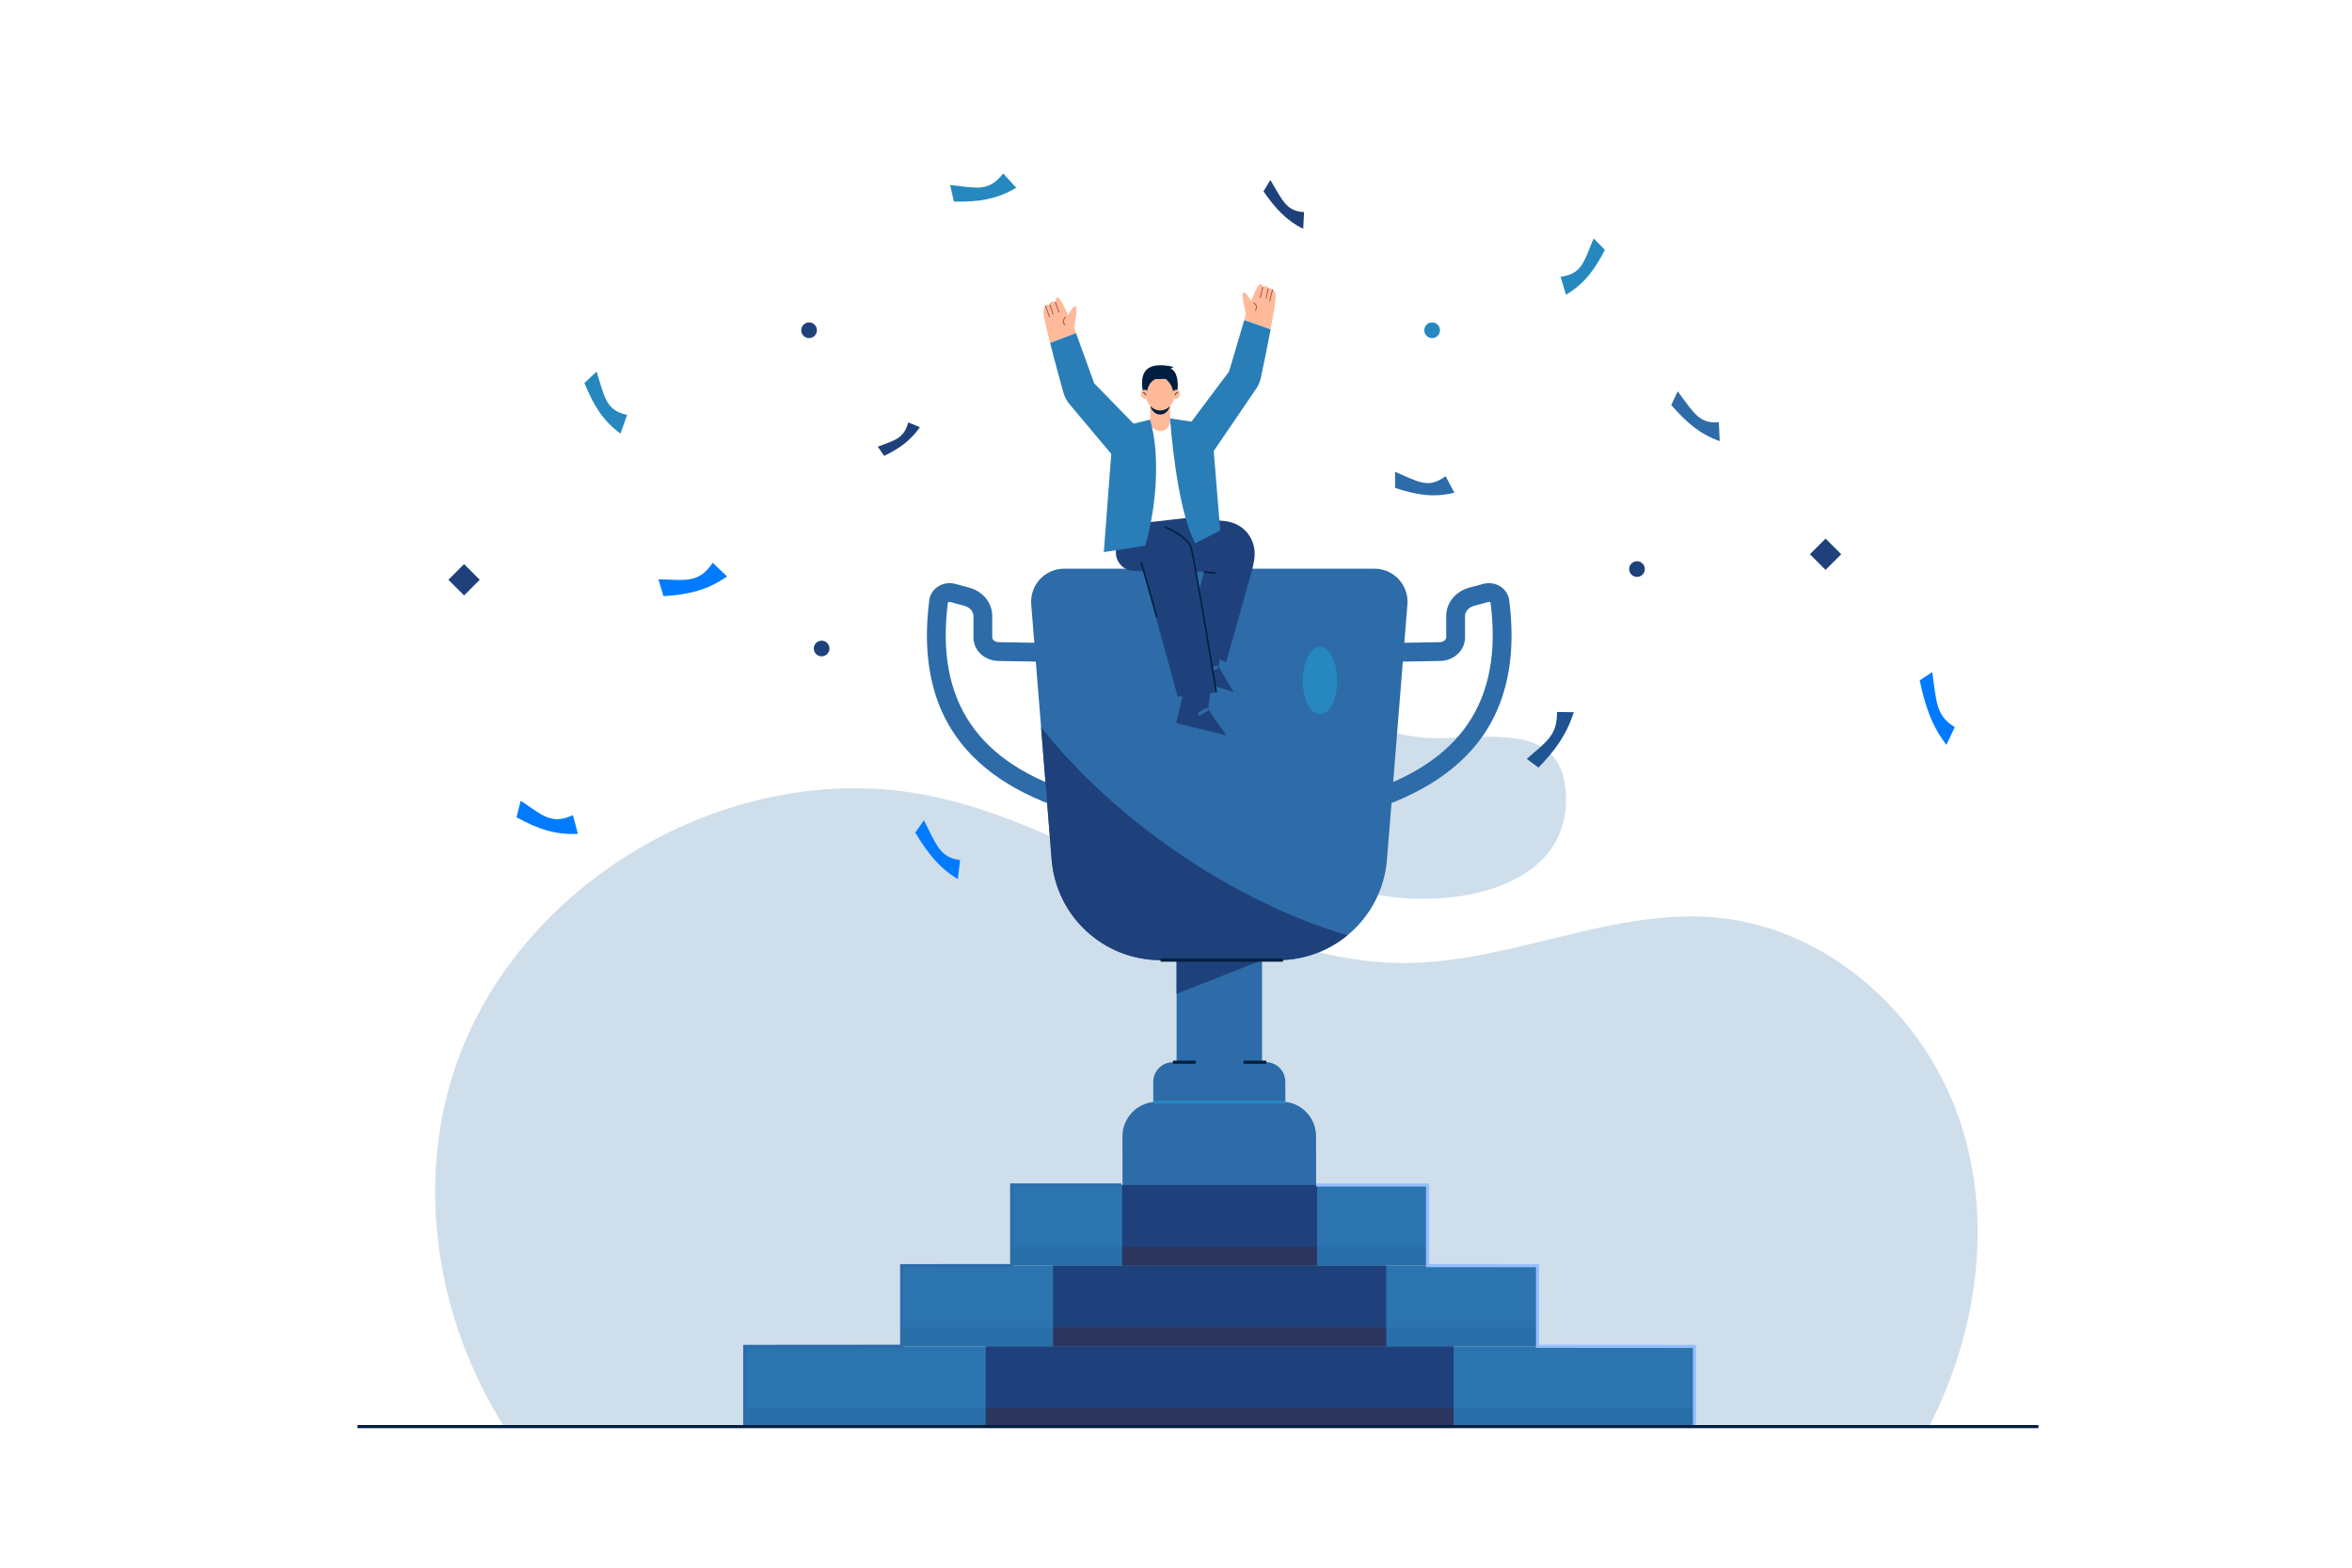 <?xml version="1.0" encoding="utf-8"?>
<!-- Generator: Adobe Illustrator 26.0.1, SVG Export Plug-In . SVG Version: 6.00 Build 0)  -->
<svg version="1.1" xmlns="http://www.w3.org/2000/svg" xmlns:xlink="http://www.w3.org/1999/xlink" x="0px" y="0px"
	 viewBox="0 0 3000 2000" style="enable-background:new 0 0 3000 2000;" xml:space="preserve">
<style type="text/css">
	.st0{fill:#FFFFFF;}
	.st1{opacity:0.23;}
	.st2{fill:#2D6CA9;}
	.st3{fill:#007BFF;}
	.st4{fill:#1F417B;}
	.st5{fill:#2688BF;}
	.st6{fill:#1F5493;}
	.st7{fill:#001F40;}
	.st8{fill:#2C74AF;}
	.st9{opacity:0.1;fill:#003E80;}
	.st10{opacity:0.3;fill:#4A191B;}
	.st11{fill:#95BEFF;}
	.st12{fill:#FFBA9A;}
	.st13{fill:#2A7EB7;}
	.st14{fill:#974245;}
</style>
<g id="BACKGROUND">
	<rect class="st0" width="3000" height="2000"/>
</g>
<g id="OBJECTS">
	<g class="st1">
		<path class="st2" d="M2499.43,1428.56c-45.59-134.31-167.81-244.46-309.02-257.87c-133.29-12.65-261.99,56.62-395.87,57.86
			c-216.51,2-396.21-169.76-608.31-213.26c-246.5-50.56-518.54,102.6-603.17,339.57c-54.65,153.03-26.66,328.5,60,465.14h1817.41
			C2522.32,1699.97,2542.75,1556.17,2499.43,1428.56z"/>
	</g>
	<g class="st1">
		<path class="st2" d="M1847.77,941.52c-25.95,0.78-51.96-0.29-82.12-11.22c-64.22-23.26-144.22,14.86-144.75,88.96
			c-0.41,57.51,52.47,95.57,101.46,113.11c92.41,33.08,283.82,15.74,274.81-121.56c-2.88-43.93-26.24-64.38-68.26-69.23
			C1899.25,938.16,1873.54,940.75,1847.77,941.52z"/>
	</g>
	<g>
		<g>
			<path class="st2" d="M2193.51,562.76c-25.19-8.72-42.4-23.85-61.81-46.01l8.21-17.49c20.37,26.98,27.05,41.58,52.51,39.47
				L2193.51,562.76z"/>
		</g>
	</g>
	<g>
		<g>
			<path class="st3" d="M2482.67,950.26c-18.74-24.37-27.1-49.39-34.05-82.25l15.97-10.6c5.5,37.88,4.5,55.55,28.74,70.22
				L2482.67,950.26z"/>
		</g>
	</g>
	<g>
		<g>
			<path class="st2" d="M1855.1,628.58c-26.52,6.59-48.57,2.81-75.61-6.09l-0.05-20.55c29.98,12.69,42.27,22.07,64.4,5.53
				L1855.1,628.58z"/>
		</g>
	</g>
	<g>
		<g>
			<path class="st4" d="M1173.33,544.98c-12.54,17.83-26.62,27.36-45.57,36.61l-8.14-11.7c22.12-8.65,32.84-9.81,38.94-30.99
				L1173.33,544.98z"/>
		</g>
	</g>
	<g>
		<g>
			<path class="st3" d="M737.12,1063.78c-29.79,1.5-52.09-6.74-78.31-21.2l5.4-21.04c28.32,18.92,38.82,30.95,66.61,18.4
				L737.12,1063.78z"/>
		</g>
	</g>
	<g>
		<g>
			<path class="st5" d="M791.44,553.16c-22.73-16.52-34.63-36.77-46.01-64.6l15.47-14.49c10.49,32.84,11.63,49.23,38.94,55.25
				L791.44,553.16z"/>
		</g>
	</g>
	<g>
		<g>
			<path class="st3" d="M927.43,735.4c-25.75,17.98-50.05,23.21-81.16,25.16l-6.43-21.52c35.37,0.8,51.16,5.5,69.23-21.08
				L927.43,735.4z"/>
		</g>
	</g>
	<g>
		<g>
			<path class="st5" d="M1296.22,239.57c-25.83,15.19-49.48,18.25-79.49,17.61l-4.89-21.2c33.93,3.63,48.83,9.43,67.79-14.65
				L1296.22,239.57z"/>
		</g>
	</g>
	<g>
		<path class="st4" d="M1662.27,291.95c-21.53-10.62-35.45-25.99-50.71-47.84l8.77-14.52c15.7,26.21,20.35,39.9,43.04,40.98
			L1662.27,291.95z"/>
	</g>
	<g>
		<g>
			<path class="st5" d="M1997.41,375.98c23.56-13.88,36.63-31.99,49.67-57.23l-14.41-14.63c-12.47,29.99-14.64,45.24-42.07,48.98
				L1997.41,375.98z"/>
		</g>
	</g>
	<g>
		<g>
			<path class="st3" d="M1221.78,1121.49c-23.75-14.15-38.52-32.97-54.33-59.29l11.01-15.69c16.01,31.34,20.33,47.37,46.09,50.76
				L1221.78,1121.49z"/>
		</g>
	</g>
	<g>
		<g>
			<path class="st6" d="M2007.39,908.62c-9.45,29.44-24.05,48.95-45.04,70.58l-14.96-10.99c25.33-22.46,38.74-29.43,38.6-59.93
				L2007.39,908.62z"/>
		</g>
	</g>
	<circle class="st4" cx="1032" cy="421.33" r="10"/>
	<circle class="st5" cx="1826.67" cy="421.33" r="10"/>
	<circle class="st4" cx="2088" cy="726" r="10"/>
	<circle class="st4" cx="1048" cy="827.33" r="10"/>
	
		<rect x="577.95" y="725.52" transform="matrix(0.707 -0.707 0.707 0.707 -349.603 635.316)" class="st4" width="28.28" height="28.28"/>
	
		<rect x="2314.71" y="692.76" transform="matrix(0.707 -0.707 0.707 0.707 182.248 1853.793)" class="st4" width="28.28" height="28.28"/>
	<g>
		<path class="st2" d="M1639.51,1419.41l-168.48,0.21l-0.05-39.35c-0.02-13.89,11.23-25.17,25.13-25.19l118.16-0.14
			c13.9-0.02,25.17,11.23,25.19,25.13L1639.51,1419.41z"/>
		<rect x="1500.75" y="1184.49" class="st2" width="109" height="193"/>
		<polygon class="st4" points="1500.75,1267.9 1500.75,1184.49 1609.75,1184.49 1609.64,1225 		"/>
		<path class="st2" d="M1742.68,1035.65l-6.95-22.97c127.63-38.63,181.75-118.47,165.44-244.08c-0.18-0.18-1.53-0.97-3.19-0.52
			l-17.57,4.75c-7.03,1.9-11.76,7.17-11.76,13.1v27.22c0,16.52-13.94,29.72-31.73,30.07c-18.39,0.35-49.86,0.95-54.05,0.95v-24
			c2.87,0,22.9-0.35,53.59-0.94c4.44-0.08,8.2-2.87,8.2-6.07v-27.22c0-16.92,11.85-31.49,29.49-36.27l17.57-4.75
			c7.73-2.09,15.92-0.78,22.49,3.6c5.96,3.98,9.88,10.17,10.77,17c8.57,66.03-1.04,121.75-28.57,165.63
			C1866.59,978.63,1814.87,1013.8,1742.68,1035.65z"/>
		<path class="st2" d="M1367.6,1035.65c-72.19-21.85-123.91-57.01-153.71-104.51c-27.53-43.88-37.15-99.6-28.57-165.63
			c0.89-6.82,4.81-13.02,10.77-17c6.56-4.38,14.76-5.68,22.49-3.6l17.56,4.75c17.64,4.77,29.49,19.35,29.49,36.27v27.22
			c0,3.21,3.75,5.98,8.2,6.07c30.68,0.59,50.71,0.94,53.59,0.94v24c-4.19,0-35.66-0.59-54.05-0.95
			c-17.79-0.34-31.73-13.55-31.73-30.07v-27.22c0-5.93-4.73-11.2-11.76-13.1l-17.56-4.75c-1.67-0.46-3.02,0.33-3.25,0.71
			c-16.25,125.42,37.87,205.26,165.5,243.89L1367.6,1035.65z"/>
		<path class="st2" d="M1795.18,771.02l-26.08,325.68c-3.12,39.04-22.16,73.28-50.44,96.52c-24.12,19.84-55,31.68-88.48,31.68
			H1480.3c-72.64,0-133.08-55.8-138.88-128.2l-13.52-169l-12.56-156.68c-1.96-24.52,17.4-45.52,42.04-45.52h395.76
			C1777.74,725.5,1797.14,746.5,1795.18,771.02z"/>
		<path class="st4" d="M1718.66,1193.22c-24.12,19.84-55,31.68-88.48,31.68H1480.3c-72.64,0-133.08-55.8-138.88-128.2l-13.52-169
			C1422.82,1047.66,1574.18,1150.58,1718.66,1193.22z"/>
		<rect x="1480.3" y="1222.9" class="st7" width="156.17" height="4"/>
		<rect x="1496.11" y="1353.08" class="st7" width="29.03" height="4"/>
		<rect x="1586.11" y="1353.08" class="st7" width="29.03" height="4"/>
		<path class="st2" d="M1678.73,1514.68l-246.95,0.3l-0.08-65.23c-0.03-24.33,19.67-44.08,44-44.11l158.84-0.19
			c24.33-0.03,44.08,19.67,44.11,44L1678.73,1514.68z"/>
		<rect x="1471.14" y="1404" class="st5" width="168.25" height="4"/>
		<ellipse class="st5" cx="1683.64" cy="868.29" rx="22" ry="43"/>
	</g>
	<g>
		<rect x="949.93" y="1717.67" class="st8" width="1211.42" height="102.98"/>
		<rect x="1150.11" y="1614.7" class="st8" width="811.05" height="102.98"/>
		<rect x="1290.39" y="1511.72" class="st8" width="530.5" height="102.98"/>
		<rect x="1257.24" y="1717.68" class="st4" width="596.8" height="102.96"/>
		<rect x="1343.16" y="1614.68" class="st4" width="424.96" height="103"/>
		<rect x="1431.28" y="1511.72" class="st4" width="248.72" height="102.96"/>
		<rect x="1290.4" y="1590.64" class="st9" width="140.88" height="24"/>
		<rect x="1680" y="1590.64" class="st9" width="140.88" height="24"/>
		<rect x="1431.28" y="1590.64" class="st10" width="248.72" height="24"/>
		<rect x="1150.12" y="1693.52" class="st9" width="193.04" height="24"/>
		<rect x="1768.12" y="1693.52" class="st9" width="193.04" height="24"/>
		<rect x="1343.16" y="1693.52" class="st10" width="424.96" height="24"/>
		<rect x="949.92" y="1796.64" class="st9" width="307.32" height="24"/>
		<rect x="1854.04" y="1796.64" class="st9" width="307.32" height="24"/>
		<rect x="1257.24" y="1796.64" class="st10" width="596.8" height="24"/>
		<polygon class="st2" points="951.93,1820.65 947.93,1820.65 947.93,1715.67 1148.12,1715.52 1148.11,1612.7 1288.4,1612.64 
			1288.39,1509.72 1430.3,1509.72 1430.3,1513.72 1292.39,1513.72 1292.4,1616.64 1152.11,1616.7 1152.12,1719.52 951.93,1719.67 		
			"/>
		<polygon class="st11" points="2163.35,1820.65 2159.35,1820.65 2159.35,1719.67 1959.16,1719.52 1959.17,1616.7 1818.88,1616.64 
			1818.89,1513.72 1678.69,1513.72 1678.69,1509.72 1822.89,1509.72 1822.88,1612.64 1963.17,1612.7 1963.16,1715.52 
			2163.35,1715.67 		"/>
	</g>
	<g>
		<g>
			<polygon class="st4" points="1530.27,815.08 1515.35,864.49 1573.57,882.84 1554.13,850.32 1559.84,821.76 			"/>
			
				<rect x="1541.69" y="851.21" transform="matrix(0.897 -0.441 0.441 0.897 -217.612 770.889)" class="st2" width="13.11" height="4"/>
		</g>
		<path class="st4" d="M1519.97,660.66l40.95,3.93c8.42,0.81,16.66,3.57,23.35,8.75c13.01,10.08,18.14,25.77,15.33,41.78
			c-0.73,4.15-1.61,7.98-2.24,11.25l-33.51,118.86l-50.82-27.12l22.67-88.52l-51.6-1.6l-28.15-59.02l10.16-47.05L1519.97,660.66z"/>
	</g>
	<g>
		<g>
			<polygon class="st4" points="1512.9,868.29 1500.23,922.45 1564.11,938.21 1540.98,904.56 1545.16,873.46 			"/>
			
				<rect x="1527.78" y="906.08" transform="matrix(0.867 -0.498 0.498 0.867 -248.359 885.007)" class="st2" width="14.13" height="4"/>
		</g>
		<path class="st4" d="M1458.29,728.8l43.86,160.02l49.26-5.58l-28.81-169.58c-2.79-14.78-3.41-23.86-26.04-35.13l-24.23-13.44
			l-6.21-43.14l-36.75,23.93l-5.94,56.2c-1.44,13.61,8.7,25.63,22.11,26.2L1458.29,728.8"/>
	</g>
	<path class="st0" d="M1522.13,659.83l-73.07,8.3c-8.16,0.93-15.53-4.91-16.49-13.07l-12.75-108.2l60.92-14.86l64.63,9.66
		l-11.86,106.76C1532.84,654.41,1528.12,659.15,1522.13,659.83z"/>
	<g>
		<path class="st12" d="M1370.15,417.55c0,0,5.68-27.9,1.28-26.88c-4.4,1.02-8.93,11.73-8.93,11.73s-9.66-23.21-13.36-22.97
			c-3.71,0.23-2.59,6.12-2.59,6.12s-6.91-3.28-8.71,3.53c0,0-6.91-3.28-6.85,9.37c0.02,4.6,3.72,20.58,8.41,39.06l33.09-12.58
			L1370.15,417.55z"/>
		<path class="st13" d="M1395.64,489l-23.16-64.08l-33.09,12.58c5.8,22.83,13.12,49.47,16.93,63.16c1.68,6.03,4.71,11.57,8.89,16.23
			l66.44,79.11l28.67-40.67L1395.64,489z"/>
		<g>
			<path class="st14" d="M1358.08,415.14c-3.27-3.88-3-7.61,0.83-11.08l0.67,0.74c-3.39,3.09-3.63,6.26-0.73,9.7L1358.08,415.14z"/>
			
				<rect x="1347.49" y="385.02" transform="matrix(0.945 -0.328 0.328 0.945 -54.105 463.368)" class="st14" width="1" height="14.45"/>
			<polygon class="st14" points="1342.8,401.24 1338.62,388.79 1339.56,388.47 1343.75,400.93 			"/>
			<polygon class="st14" points="1338.32,404.75 1333.09,390.4 1334.03,390.05 1339.26,404.41 			"/>
		</g>
	</g>
	<g>
		<path class="st12" d="M1627.09,378.23c-0.74-12.63-9.28-10.07-9.28-10.07c-1.67-5.5-7.06-1.82-7.06-1.82s0.28-3.68-3.44-3.68
			c-3.71,0-11.42,21.51-11.42,21.51s-5.2-10.4-9.66-11.14c-4.46-0.74,2.97,26.74,2.97,26.74l-2.14,8.63l33.63,11.84
			C1624.44,400.46,1627.37,383.03,1627.09,378.23z"/>
		<path class="st13" d="M1587.06,408.41L1567.64,474l-56,74.67l32,33.33l56.78-83.4c3.87-4.92,6.55-10.63,7.84-16.76
			c2.83-13.41,8.16-39.03,12.43-61.59L1587.06,408.41z"/>
		<g>
			<path class="st14" d="M1601.41,396.72l-0.83-0.56c2.52-3.73,1.94-6.86-1.77-9.56l0.59-0.81
				C1603.58,388.83,1604.26,392.51,1601.41,396.72z"/>
			
				<rect x="1601.79" y="372.37" transform="matrix(0.226 -0.974 0.974 0.226 882.247 1856.028)" class="st14" width="14.45" height="1"/>
			
				<rect x="1609.49" y="374.25" transform="matrix(0.215 -0.977 0.977 0.215 902.763 1872.508)" class="st14" width="13.14" height="1"/>
			<polygon class="st14" points="1619.96,384.28 1618.99,384.04 1622.66,369.21 1623.62,369.45 			"/>
		</g>
	</g>
	<g>
		<path class="st12" d="M1479.86,549.95L1479.86,549.95c-7,0-12.67-5.67-12.67-12.67v-22.49h25.34v22.49
			C1492.53,544.28,1486.86,549.95,1479.86,549.95z"/>
		<path class="st7" d="M1492.25,518.03c-3.98,14.14-20.18,14.73-25.19,0H1492.25z"/>
		<ellipse class="st12" cx="1479.86" cy="501.83" rx="18.7" ry="21.8"/>
		<path class="st7" d="M1462.75,502.2c1.1-15.03,11.05-18.56,11.05-18.56l12.93-0.22c5.3,3.98,9.82,11.47,10.05,19.34l4.42-0.22
			c2.75-14.69,0.33-29.06-8.18-32.37l4.2-2.1c-35.07-7.76-43.75,6.3-39.55,30.94L1462.75,502.2z"/>
		<g>
			<path class="st12" d="M1465.08,500.79c1.4,2.94,0.45,6.31-2.12,7.54c-2.57,1.22-5.79-0.17-7.19-3.1s-0.45-6.31,2.12-7.54
				C1460.47,496.46,1463.69,497.85,1465.08,500.79z"/>
			<path class="st7" d="M1461.34,504.48c-0.6-1.7-1.72-2.81-3.41-3.41l0.3-0.84c1.97,0.7,3.26,1.99,3.95,3.95L1461.34,504.48z"/>
		</g>
		<g>
			<path class="st12" d="M1495.25,500.79c-1.4,2.94-0.45,6.31,2.12,7.54c2.57,1.22,5.79-0.17,7.19-3.1s0.45-6.31-2.12-7.54
				C1499.87,496.46,1496.65,497.85,1495.25,500.79z"/>
			<path class="st7" d="M1499,504.48l-0.84-0.3c0.69-1.96,1.99-3.26,3.95-3.95l0.3,0.84C1500.72,501.67,1499.6,502.79,1499,504.48z"
				/>
		</g>
	</g>
	<path class="st13" d="M1466.9,535.34c13.02,43.81,8.62,110.73-6.22,160.84l-52.74,8.17l11.89-157.49L1466.9,535.34z"/>
	<path class="st13" d="M1492.4,533.84c4,50.73,13.43,124.07,32.08,159.22l31.91-16.31l-11.02-135.09L1492.4,533.84z"/>
	<path class="st7" d="M1550.42,883.39c-0.28-1.7-27.81-170.33-32.23-184.6c-4.31-13.88-32.14-25.26-32.42-25.37l0.75-1.86
		c1.18,0.48,28.99,11.85,33.58,26.63c4.47,14.4,31.17,177.91,32.3,184.87L1550.42,883.39z"/>
	
		<rect x="1463.64" y="715.6" transform="matrix(0.962 -0.275 0.275 0.962 -150.236 431.302)" class="st7" width="2" height="72.8"/>
	<polygon class="st7" points="1550.3,731.99 1535.6,730.59 1535.79,728.6 1550.48,730 	"/>
	<rect x="456" y="1818" class="st7" width="2144" height="4"/>
</g>
</svg>
